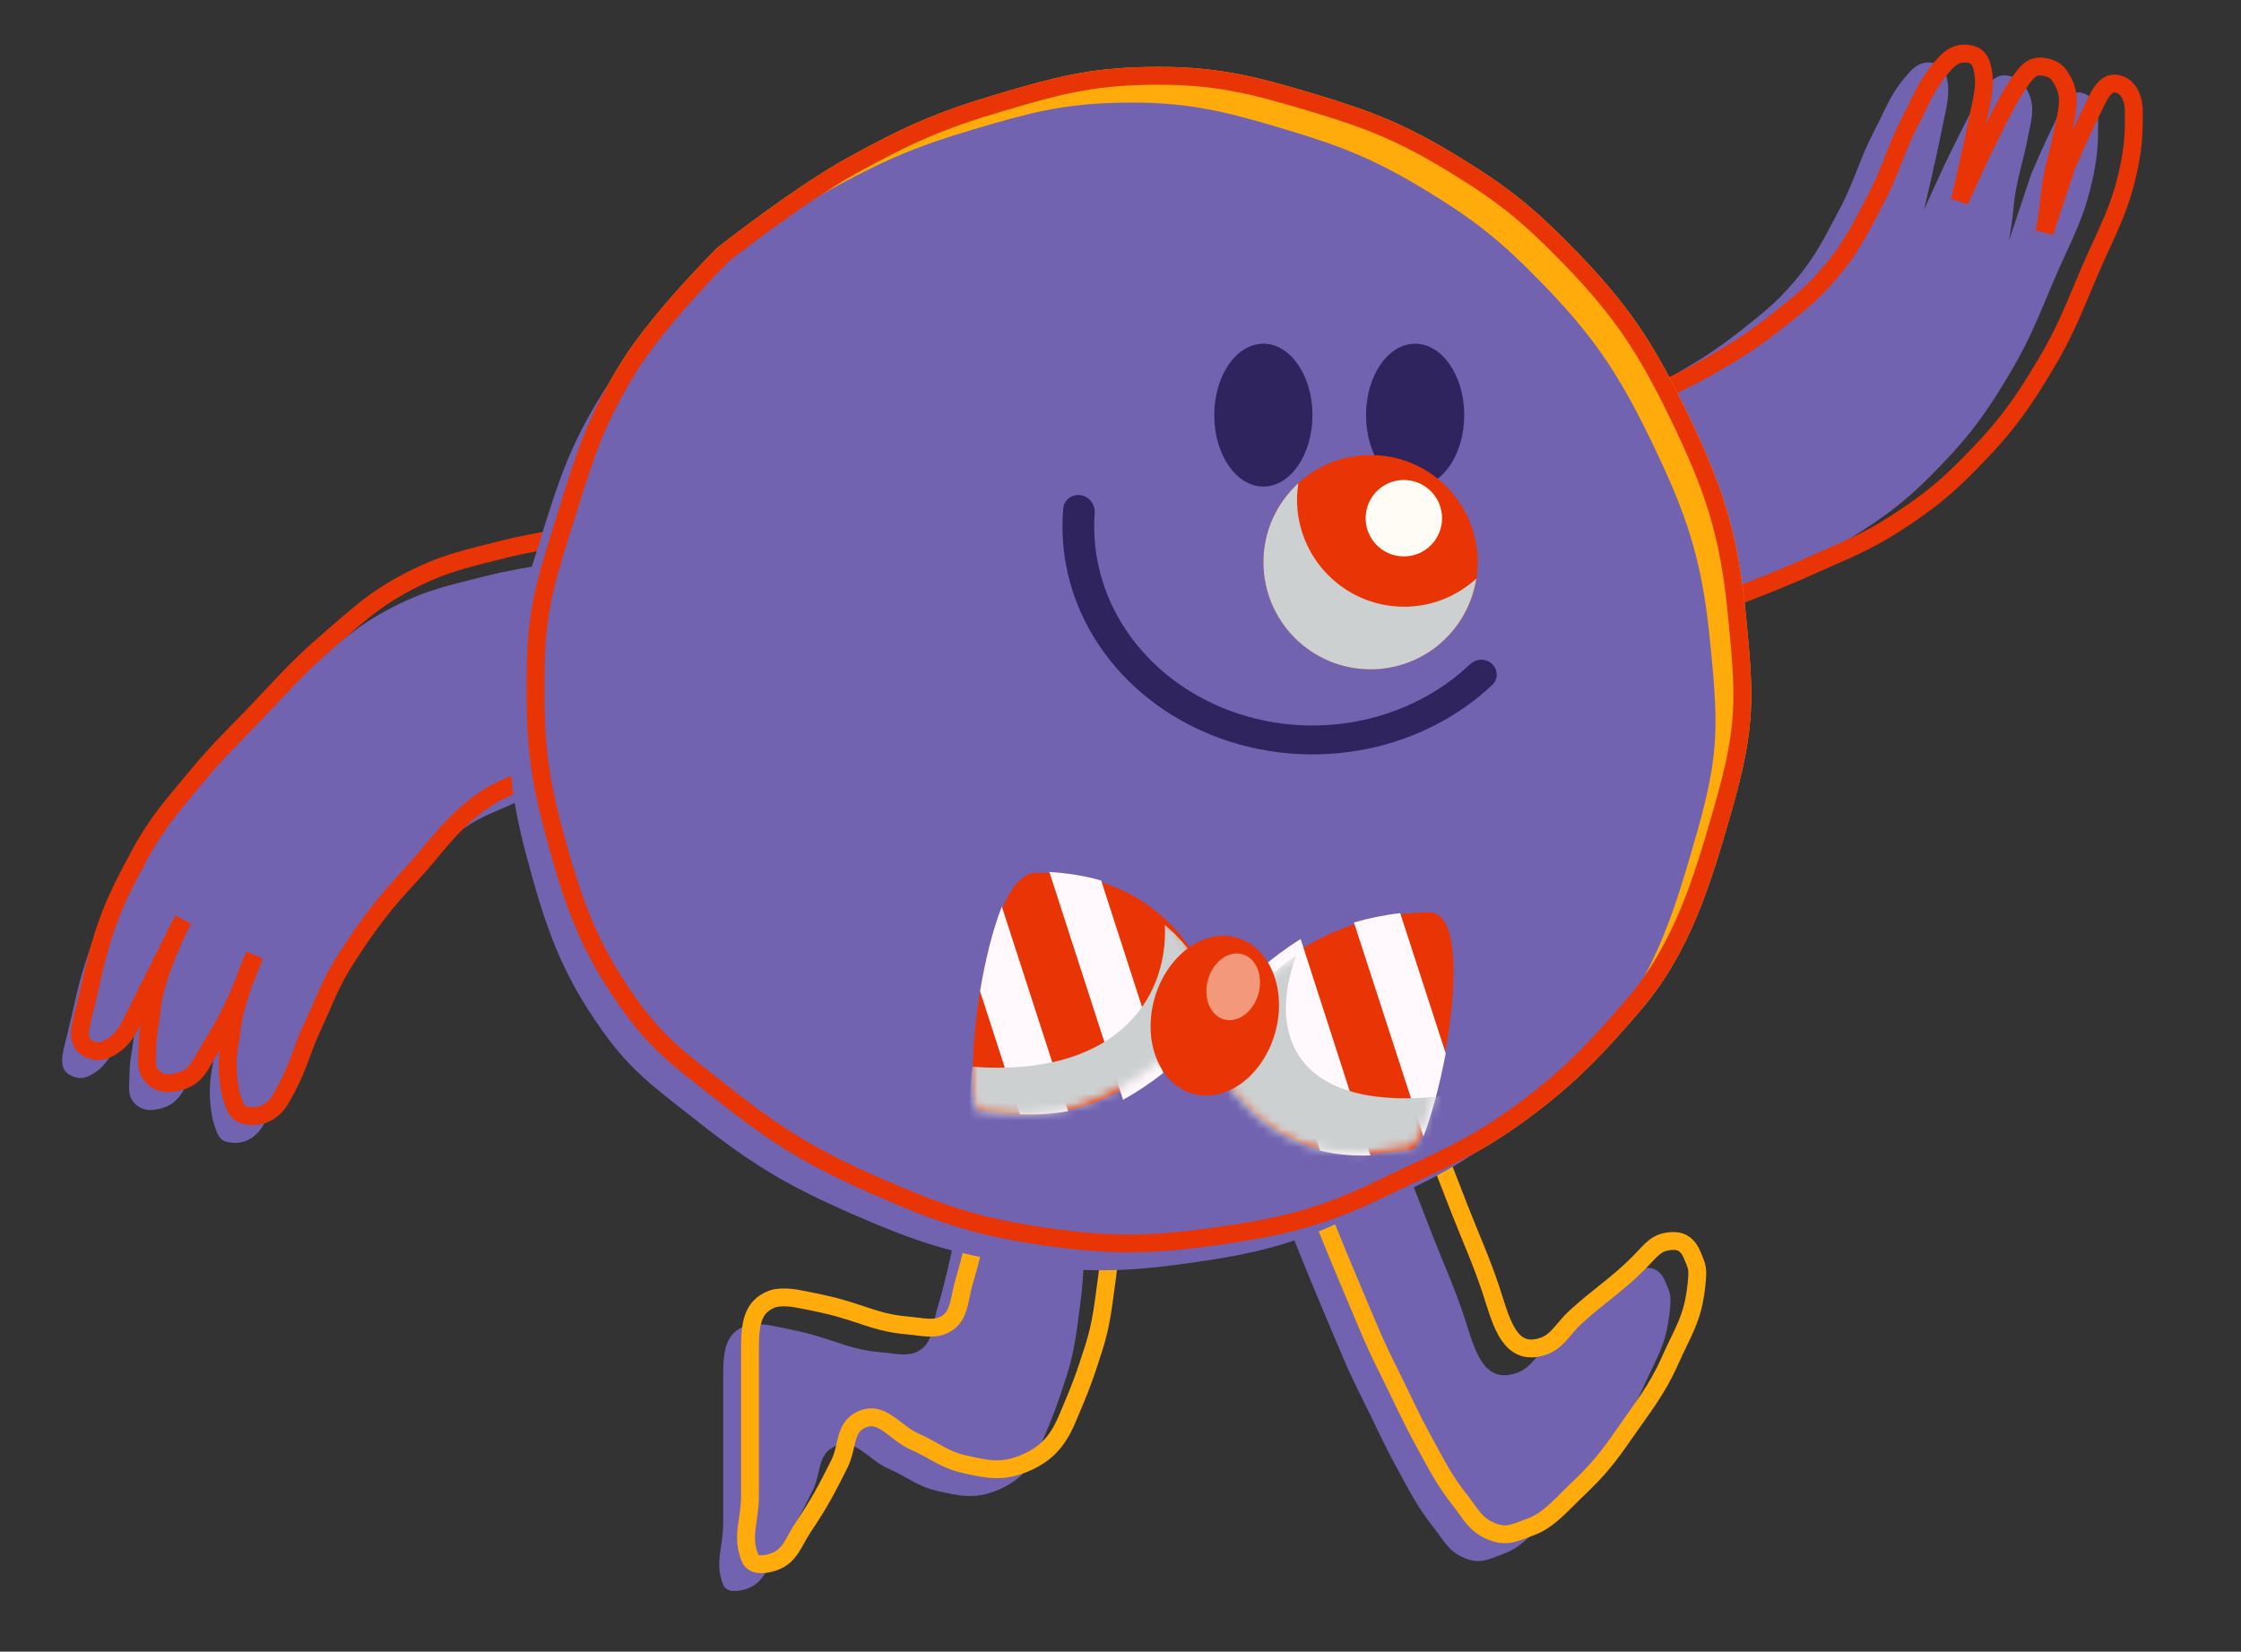 <svg width="251" height="185" viewBox="0 0 251 185" fill="none" xmlns="http://www.w3.org/2000/svg">
    <rect x="0" y="0" width="251" height="185" fill="#333333" stroke="none"/>
    <path d="M54.501 64.5C58.919 63.377 66.001 62.5 66.001 62.5L66.001 88C66.001 88 60.604 88.585 57.501 90C54.692 91.281 53.42 91.582 51.001 93.5C48.077 95.817 46.541 98.268 44.001 101C40.97 104.261 39.436 106.272 37.001 110C35.041 113.001 34.505 114.746 33.001 118C31.602 121.029 31.501 122.5 29.501 126C28.745 127.324 27.52 128.138 26.001 128C24.626 127.875 24.438 127.31 24.001 126.001L24.001 126C23.692 125.074 23.501 123.476 23.501 122.5C23.501 120.352 23.744 120.132 24.001 118C24.183 116.489 24.736 114.653 25.277 113.121C24.872 114.103 24.419 115.152 24.001 116C23.113 117.804 23.001 118 21.501 120.5C20.524 122.128 20.056 123.427 18.501 124C17.219 124.473 15.891 124.538 15.001 123.5C14.239 122.61 14.501 121.672 14.501 120.5C14.501 118.743 14.826 117.749 15.001 116C15.32 112.815 17.24 108.573 18.093 106.816C17.198 108.607 15.019 112.965 13.501 116C12.501 118 12.001 119.5 10.001 120.5C9.303 120.849 8.715 120.817 8.001 120.5C6.395 119.786 7.001 118 7.501 116C8.283 112.876 8.54 111.074 9.501 108C10.626 104.401 11.729 102.329 13.501 99C15.539 95.173 17.236 93.34 20.001 90C22.38 87.127 23.917 85.69 26.501 83C29.562 79.814 31.156 77.886 34.501 75C37.991 71.99 39.9 70.101 44.001 68C47.848 66.03 50.312 65.565 54.501 64.5Z" fill="#7263B1"/>
    <path d="M68.001 59.5C68.001 59.5 60.919 60.377 56.501 61.5C52.312 62.565 49.848 63.03 46.001 65C41.9 67.101 39.991 68.99 36.501 72C33.156 74.886 31.562 76.814 28.501 80C25.917 82.69 24.38 84.127 22.001 87C19.236 90.34 17.539 92.173 15.501 96C13.729 99.329 12.626 101.401 11.501 105C10.54 108.074 10.283 109.876 9.501 113C9.001 115 8.395 116.786 10.001 117.5C10.715 117.817 11.303 117.849 12.001 117.5C14.001 116.5 14.501 115 15.501 113C17.454 109.095 20.501 103 20.501 103C20.501 103 17.413 108.883 17.001 113C16.826 114.749 16.501 115.743 16.501 117.5C16.501 118.672 16.239 119.61 17.001 120.5C17.891 121.538 19.219 121.473 20.501 121C22.056 120.427 22.524 119.128 23.501 117.5C25.001 115 25.113 114.804 26.001 113C27.122 110.723 28.501 107 28.501 107C28.501 107 26.392 111.75 26.001 115C25.744 117.132 25.501 117.352 25.501 119.5C25.501 120.476 25.692 122.074 26.001 123C26.438 124.31 26.626 124.875 28.001 125C29.52 125.138 30.745 124.324 31.501 123C33.501 119.5 33.602 118.029 35.001 115C36.505 111.746 37.041 110.001 39.001 107C41.436 103.272 42.97 101.261 46.001 98C48.541 95.268 50.077 92.817 53.001 90.5C55.42 88.582 56.692 88.281 59.501 87C62.604 85.585 68.001 85 68.001 85L68.001 59.5Z" stroke="#E93405" stroke-width="2"/>
    <path d="M187.5 42C183.571 44.278 177 47 177 47L184.5 70C184.5 70 193.15 66.925 198.5 64.5C202.477 62.697 204.839 61.88 208.5 59.5C212.336 57.006 214.336 55.305 217.5 52C220.876 48.474 222.489 46.186 225 42C227.336 38.105 228.216 35.677 230 31.5C231.966 26.897 233.5 24.5 234.5 19.5C234.96 17.202 235 15.843 235 13.5C235 12.5 234.707 11.008 233.5 10.5C231.7 9.742 231 12 230 14C228.982 16.037 227.5 19.5 227.5 19.5L225 27C225 27 225.39 24.862 225.5 23.5C225.745 20.479 226.5 18.5 227 16C227.5 13.5 228.076 11.859 227 10C226.447 9.044 226.083 8.717 225 8.5C223.619 8.224 223 9 222 10.5C220.643 12.536 220.113 13.821 219 16C217.53 18.878 215.5 23.5 215.5 23.5C215.5 23.5 216.794 18.03 217.5 14.5C218 12 218.5 10.5 218 8.5C217.732 7.428 217.105 7 216 7C214.895 7 214.221 7.663 213.5 8.5C211.729 10.555 211.259 12.097 210 14.5C208.215 17.907 207.81 20.106 206 23.5C204.266 26.751 203.384 28.691 201 31.5C198.943 33.923 197.494 35.029 195 37C192.238 39.183 190.545 40.235 187.5 42Z" fill="#7263B1"/>
    <path d="M191.5 41C187.571 43.278 181 46 181 46L188.5 69C188.5 69 197.15 65.925 202.5 63.5C206.477 61.697 208.839 60.88 212.5 58.5C216.336 56.006 218.336 54.305 221.5 51C224.876 47.474 226.489 45.186 229 41C231.336 37.105 232.216 34.677 234 30.5C235.966 25.897 237.5 23.5 238.5 18.5C238.96 16.202 239 14.843 239 12.5C239 11.5 238.707 10.008 237.5 9.5C235.7 8.742 235 11 234 13C232.982 15.037 231.5 18.5 231.5 18.5L229 26C229 26 229.39 23.862 229.5 22.5C229.745 19.479 230.5 17.5 231 15C231.5 12.5 232.076 10.859 231 9C230.447 8.044 230.083 7.717 229 7.5C227.619 7.224 227 8 226 9.5C224.643 11.536 224.113 12.821 223 15C221.53 17.878 219.5 22.5 219.5 22.5C219.5 22.5 220.794 17.03 221.5 13.5C222 11 222.5 9.5 222 7.5C221.732 6.428 221.105 6 220 6C218.895 6 218.221 6.663 217.5 7.5C215.729 9.555 215.259 11.097 214 13.5C212.215 16.907 211.81 19.106 210 22.5C208.266 25.751 207.384 27.691 205 30.5C202.943 32.923 201.494 34.029 199 36C196.238 38.183 194.545 39.235 191.5 41Z" stroke="#E93405" stroke-width="2"/>
    <path d="M105.001 146.5C106.501 141.5 107.501 135.5 107.501 135.5L121.501 137.5C121.501 137.5 121.492 142.52 121.001 146C120.579 149.002 120.418 151.111 119.501 154C118.491 157.18 118.001 158.5 116.501 162C115.413 164.538 114.07 165.988 111.501 167C109.139 167.93 107.477 167.557 105.001 167C102.699 166.482 101.663 165.443 99.501 164.5C97.174 163.485 95.812 160.95 93.501 162C91.513 162.903 92.001 165 91.001 167C89.619 169.761 88.732 171.443 87.001 174C85.817 175.749 85.52 177.382 83.501 178C82.567 178.286 81.363 178.407 81.001 177.5C80.001 175 81.001 173.429 81.001 170.5L81.001 162L81.001 154C81.001 151.223 81.292 149.328 83.501 148.5C84.598 148.089 86.501 148.5 86.501 148.5C86.501 148.5 89.311 149.017 91.001 149.5C94.501 150.5 95.493 151.204 99.001 151.5C100.169 151.598 101.408 151.923 102.501 151.5C104.537 150.712 104.373 148.591 105.001 146.5Z" fill="#7263B1"/>
    <path d="M108.001 143.5C109.501 138.5 110.501 132.5 110.501 132.5L124.501 134.5C124.501 134.5 124.492 139.52 124.001 143C123.579 146.002 123.418 148.111 122.501 151C121.491 154.18 121.001 155.5 119.501 159C118.413 161.538 117.07 162.988 114.501 164C112.139 164.93 110.477 164.557 108.001 164C105.699 163.482 104.663 162.443 102.501 161.5C100.174 160.485 98.812 157.95 96.501 159C94.513 159.903 95.001 162 94.001 164C92.619 166.761 91.732 168.443 90.001 171C88.817 172.749 88.52 174.382 86.501 175C85.567 175.286 84.363 175.407 84.001 174.5C83.001 172 84.001 170.429 84.001 167.5L84.001 159L84.001 151C84.001 148.223 84.292 146.328 86.501 145.5C87.598 145.089 89.501 145.5 89.501 145.5C89.501 145.5 92.311 146.017 94.001 146.5C97.501 147.5 98.493 148.204 102.001 148.5C103.169 148.598 104.408 148.923 105.501 148.5C107.537 147.712 107.373 145.591 108.001 143.5Z" stroke="#FFAB0B" stroke-width="2"/>
    <path d="M148.5 147.5C146.673 143.234 144 136.5 144 136.5L157 129.5C157 129.5 159.06 134.818 160.5 138.5C161.807 141.843 162.865 144.094 164 147.5C165 150.5 165.832 154.471 169 154C171.326 153.654 171.766 152.088 173.5 150.5C176.095 148.122 178.011 146.989 180.5 144.5C182 143 182.5 142 184.5 142C185.476 142 186.121 142.6 186.5 143.5C187.106 144.94 187.217 145 187 147C186.594 150.749 185.534 152.055 184 155.5C182.579 158.691 180.988 160.628 179 163.5C177.034 166.341 176.007 167.623 173.5 170C171.994 171.428 170.451 173.292 168.5 174C166.664 174.666 165.802 175.251 164 174.5C162.216 173.757 161.698 172.517 160.5 171C158.713 168.738 157.888 167.027 156.5 164.5C154.775 161.358 154.114 159.701 152.5 156.5C150.769 153.066 150.014 151.036 148.5 147.5Z" fill="#7263B1"/>
    <path d="M151.5 144.5C149.673 140.234 147 133.5 147 133.5L160 126.5C160 126.5 162.06 131.818 163.5 135.5C164.807 138.843 165.865 141.094 167 144.5C168 147.5 168.832 151.471 172 151C174.326 150.654 174.766 149.088 176.5 147.5C179.095 145.122 181.011 143.989 183.5 141.5C185 140 185.5 139 187.5 139C188.476 139 189.121 139.6 189.5 140.5C190.106 141.94 190.217 142 190 144C189.594 147.749 188.534 149.055 187 152.5C185.579 155.691 183.988 157.628 182 160.5C180.034 163.341 179.007 164.623 176.5 167C174.994 168.428 173.451 170.292 171.5 171C169.664 171.666 168.802 172.251 167 171.5C165.216 170.757 164.698 169.517 163.5 168C161.713 165.738 160.888 164.027 159.5 161.5C157.775 158.358 157.114 156.701 155.5 153.5C153.769 150.066 153.014 148.036 151.5 144.5Z" stroke="#FFAB0B" stroke-width="2"/>
    <path d="M95.501 18.501C101.632 15.124 105.287 13.481 112.001 11.501C118.283 9.648 121.953 8.626 128.501 8.501C135.819 8.361 139.99 9.4 147.001 11.501C153.534 13.458 157.184 14.94 163.001 18.501C168.333 21.765 171.13 24.031 175.501 28.501C181.484 34.62 184.272 38.798 188.001 46.501C191.904 54.564 193.609 59.587 194.501 68.501C195.459 78.07 195.645 81.254 193.001 90.501C190.696 98.565 188.447 106.122 183.001 112.501C178.842 117.372 175.66 120.704 170.501 124.501C164.742 128.739 161.431 129.873 155.001 133.001C148.054 136.379 143.652 137.438 136.001 138.501C128.652 139.522 124.345 139.561 117.001 138.501C109.541 137.424 105.41 136.013 98.501 133.001C91.195 129.815 87.251 127.447 81.001 122.501C76.561 118.987 73.787 117.113 70.501 112.501C65.806 105.911 64.097 100.816 62.001 93.001C60.096 85.899 59.883 81.853 60.001 74.501C60.11 67.723 61.494 63.975 63.501 57.501C65.573 50.815 66.801 46.943 70.501 41.001C73.871 35.589 81.001 28.501 81.001 28.501C81.001 28.501 89.476 21.819 95.501 18.501Z" fill="#FFAB0B" stroke="#FFAB0B" stroke-width="2"/>
    <path d="M92.499 21.501C98.63 18.124 102.286 16.481 108.999 14.501C115.281 12.648 118.951 11.626 125.499 11.501C132.817 11.361 136.988 12.4 143.999 14.501C150.532 16.458 154.182 17.94 159.999 21.501C165.331 24.765 168.128 27.031 172.499 31.501C178.482 37.62 181.27 41.798 184.999 49.501C188.902 57.564 190.607 62.587 191.499 71.501C192.457 81.07 192.643 84.254 189.999 93.501C187.694 101.565 185.445 109.122 179.999 115.501C175.84 120.372 172.658 123.704 167.499 127.501C161.74 131.739 158.429 132.873 151.999 136.001C145.052 139.379 140.65 140.438 132.999 141.501C125.65 142.522 121.343 142.561 113.999 141.501C106.539 140.424 102.408 139.013 95.499 136.001C88.193 132.815 84.249 130.447 77.999 125.501C73.559 121.987 70.785 120.113 67.499 115.501C62.804 108.911 61.095 103.816 58.999 96.001C57.094 88.899 56.881 84.853 56.999 77.501C57.108 70.723 58.492 66.975 60.499 60.501C62.571 53.815 63.799 49.943 67.499 44.001C70.869 38.589 77.999 31.501 77.999 31.501C77.999 31.501 86.474 24.819 92.499 21.501Z" fill="#7263B1"/>
    <path d="M95.499 18.501C101.63 15.124 105.286 13.481 111.999 11.501C118.281 9.648 121.951 8.626 128.499 8.501C135.817 8.361 139.988 9.4 146.999 11.501C153.532 13.458 157.182 14.94 162.999 18.501C168.331 21.765 171.128 24.031 175.499 28.501C181.482 34.62 184.27 38.798 187.999 46.501C191.902 54.564 193.607 59.587 194.499 68.501C195.457 78.07 195.643 81.254 192.999 90.501C190.694 98.565 188.445 106.122 182.999 112.501C178.84 117.372 175.658 120.704 170.499 124.501C164.74 128.739 161.429 129.873 154.999 133.001C148.052 136.379 143.65 137.438 135.999 138.501C128.65 139.522 124.343 139.561 116.999 138.501C109.539 137.424 105.408 136.013 98.499 133.001C91.193 129.815 87.249 127.447 80.999 122.501C76.559 118.987 73.785 117.113 70.499 112.501C65.804 105.911 64.095 100.816 61.999 93.001C60.094 85.899 59.881 81.853 59.999 74.501C60.108 67.723 61.492 63.975 63.499 57.501C65.571 50.815 66.799 46.943 70.499 41.001C73.869 35.589 80.999 28.501 80.999 28.501C80.999 28.501 89.474 21.819 95.499 18.501Z" stroke="#E93405" stroke-width="2"/>
    <ellipse cx="141.5" cy="46.5" rx="5.5" ry="8" fill="#2F245E"/>
    <ellipse cx="158.5" cy="46.5" rx="5.5" ry="8" fill="#2F245E"/>
    <path d="M121.018 55.46C120.066 55.331 119.177 55.983 119.092 56.939C118.652 61.88 119.802 66.845 122.423 71.218C125.347 76.097 129.942 79.971 135.507 82.253C141.072 84.534 147.303 85.097 153.252 83.856C158.56 82.749 163.384 80.259 167.147 76.709C167.877 76.02 167.772 74.852 166.974 74.243C166.273 73.707 165.284 73.8 164.644 74.407C161.352 77.535 157.119 79.728 152.458 80.7C147.265 81.783 141.825 81.292 136.966 79.3C132.108 77.308 128.097 73.925 125.544 69.666C123.312 65.942 122.301 61.725 122.61 57.516C122.683 56.52 122.008 55.595 121.018 55.46Z" fill="#2F245E"/>
    <path d="M137.218 114.388C137.218 114.388 144.815 102.245 160.089 102.196C166.189 102.18 160.478 128.807 157.993 128.819C155.508 128.832 144.587 132.415 136.659 119.953C137.102 117.088 137.22 114.398 137.22 114.398L137.218 114.388Z" fill="#E93405"/>
    <path d="M156.829 102.279L161.925 117.977C161.257 121.532 160.339 124.932 159.427 127.304L151.647 103.322C153.263 102.855 154.984 102.492 156.829 102.279Z" fill="#FFF8FC"/>
    <path d="M153.506 129.415C151.819 129.477 149.892 129.371 147.856 128.885L141.258 108.437C142.5 107.362 143.979 106.235 145.677 105.177L153.495 129.409L153.506 129.415Z" fill="#FFF8FC"/>
    <mask id="mask0_873_36931" style="mask-type:luminance" maskUnits="userSpaceOnUse" x="136" y="102" width="27" height="28">
        <path d="M137.199 114.773C137.199 114.773 144.946 102.601 160.283 102.173C166.407 102.005 160.412 128.422 157.917 128.496C155.422 128.571 144.422 132.378 136.584 120.279C137.057 117.441 137.201 114.783 137.201 114.783L137.199 114.773Z" fill="white"/>
    </mask>
    <g mask="url(#mask0_873_36931)">
        <g style="mix-blend-mode:multiply">
            <path d="M134.054 122.499C134.537 119.602 137.509 114.594 137.509 114.594C137.509 114.594 140.081 110.54 145.193 106.984C141.777 116.244 145.403 124.801 162.219 122.701C161.768 125.423 158.41 136.229 158.41 136.229C158.41 136.229 142.018 134.843 134.045 122.504L134.054 122.499Z" fill="#CDD0D1"/>
        </g>
    </g>
    <path d="M135.189 109.842C135.189 109.842 131.34 97.707 116.046 97.757C109.938 97.774 107.422 124.441 109.901 124.432C112.389 124.42 122.218 127.949 134.025 115.404C134.469 112.535 135.189 109.842 135.189 109.842Z" fill="#E93405"/>
    <path d="M130.299 120.182C128.741 121.392 127.232 122.389 125.785 123.187L117.532 97.667C119.686 97.797 121.623 98.124 123.338 98.629L130.299 120.182Z" fill="#FFF8FC"/>
    <path d="M112.206 101.534L119.632 124.461C117.565 124.831 115.751 124.875 114.236 124.814L109.77 111.027C110.323 107.676 111.143 104.269 112.206 101.534Z" fill="#FFF8FC"/>
    <mask id="mask1_873_36931" style="mask-type:luminance" maskUnits="userSpaceOnUse" x="108" y="98" width="28" height="27">
        <path d="M135.248 109.481C135.248 109.481 131.502 97.601 116.142 98.034C110.009 98.204 107.218 124.587 109.709 124.516C112.207 124.441 122.043 127.678 134.024 115C134.498 112.157 135.248 109.481 135.248 109.481Z" fill="white"/>
    </mask>
    <g mask="url(#mask1_873_36931)">
        <g style="mix-blend-mode:multiply">
            <path d="M136.334 117.893C136.791 115.147 135.498 110.514 135.498 110.514C135.498 110.514 134.293 106.765 130.472 103.611C130.832 112.288 124.57 120.656 108.919 119.483C108.492 122.064 108.295 132.229 108.295 132.229C108.295 132.229 124.654 130.091 136.334 117.893Z" fill="#CDD0D1"/>
        </g>
    </g>
    <path d="M128.971 113.485C128.315 118.422 130.959 122.548 134.877 122.712C138.793 122.866 142.499 118.989 143.154 114.052C143.81 109.116 141.166 104.99 137.248 104.826C133.331 104.672 129.626 108.549 128.963 113.489L128.971 113.485Z" fill="#E93405"/>
    <path opacity="0.5" d="M135.159 110.411C134.887 112.478 135.986 114.202 137.625 114.263C139.265 114.324 140.813 112.712 141.085 110.645C141.357 108.579 140.258 106.855 138.618 106.793C136.978 106.732 135.431 108.345 135.159 110.411Z" fill="#FFFCF5"/>
    <path d="M141.51 62.969C141.51 69.596 146.883 74.969 153.51 74.969C160.137 74.969 165.51 69.596 165.51 62.969C165.51 56.342 160.137 50.969 153.51 50.969C146.883 50.969 141.51 56.342 141.51 62.969Z" fill="#E93405"/>
    <path d="M152.955 58.044C152.955 60.408 154.871 62.324 157.235 62.324C159.599 62.324 161.516 60.408 161.516 58.044C161.516 55.679 159.599 53.763 157.235 53.763C154.871 53.763 152.955 55.679 152.955 58.044Z" fill="#FFFCF5"/>
    <g style="mix-blend-mode:multiply">
        <path d="M145.424 54.121C145.335 54.721 145.272 55.33 145.272 55.957C145.272 62.584 150.645 67.957 157.272 67.957C160.388 67.957 163.218 66.757 165.35 64.805C164.463 70.563 159.511 74.969 153.511 74.969C146.884 74.969 141.511 69.596 141.511 62.969C141.511 59.458 143.024 56.315 145.424 54.121Z" fill="#CDD0D1"/>
    </g>
</svg>
